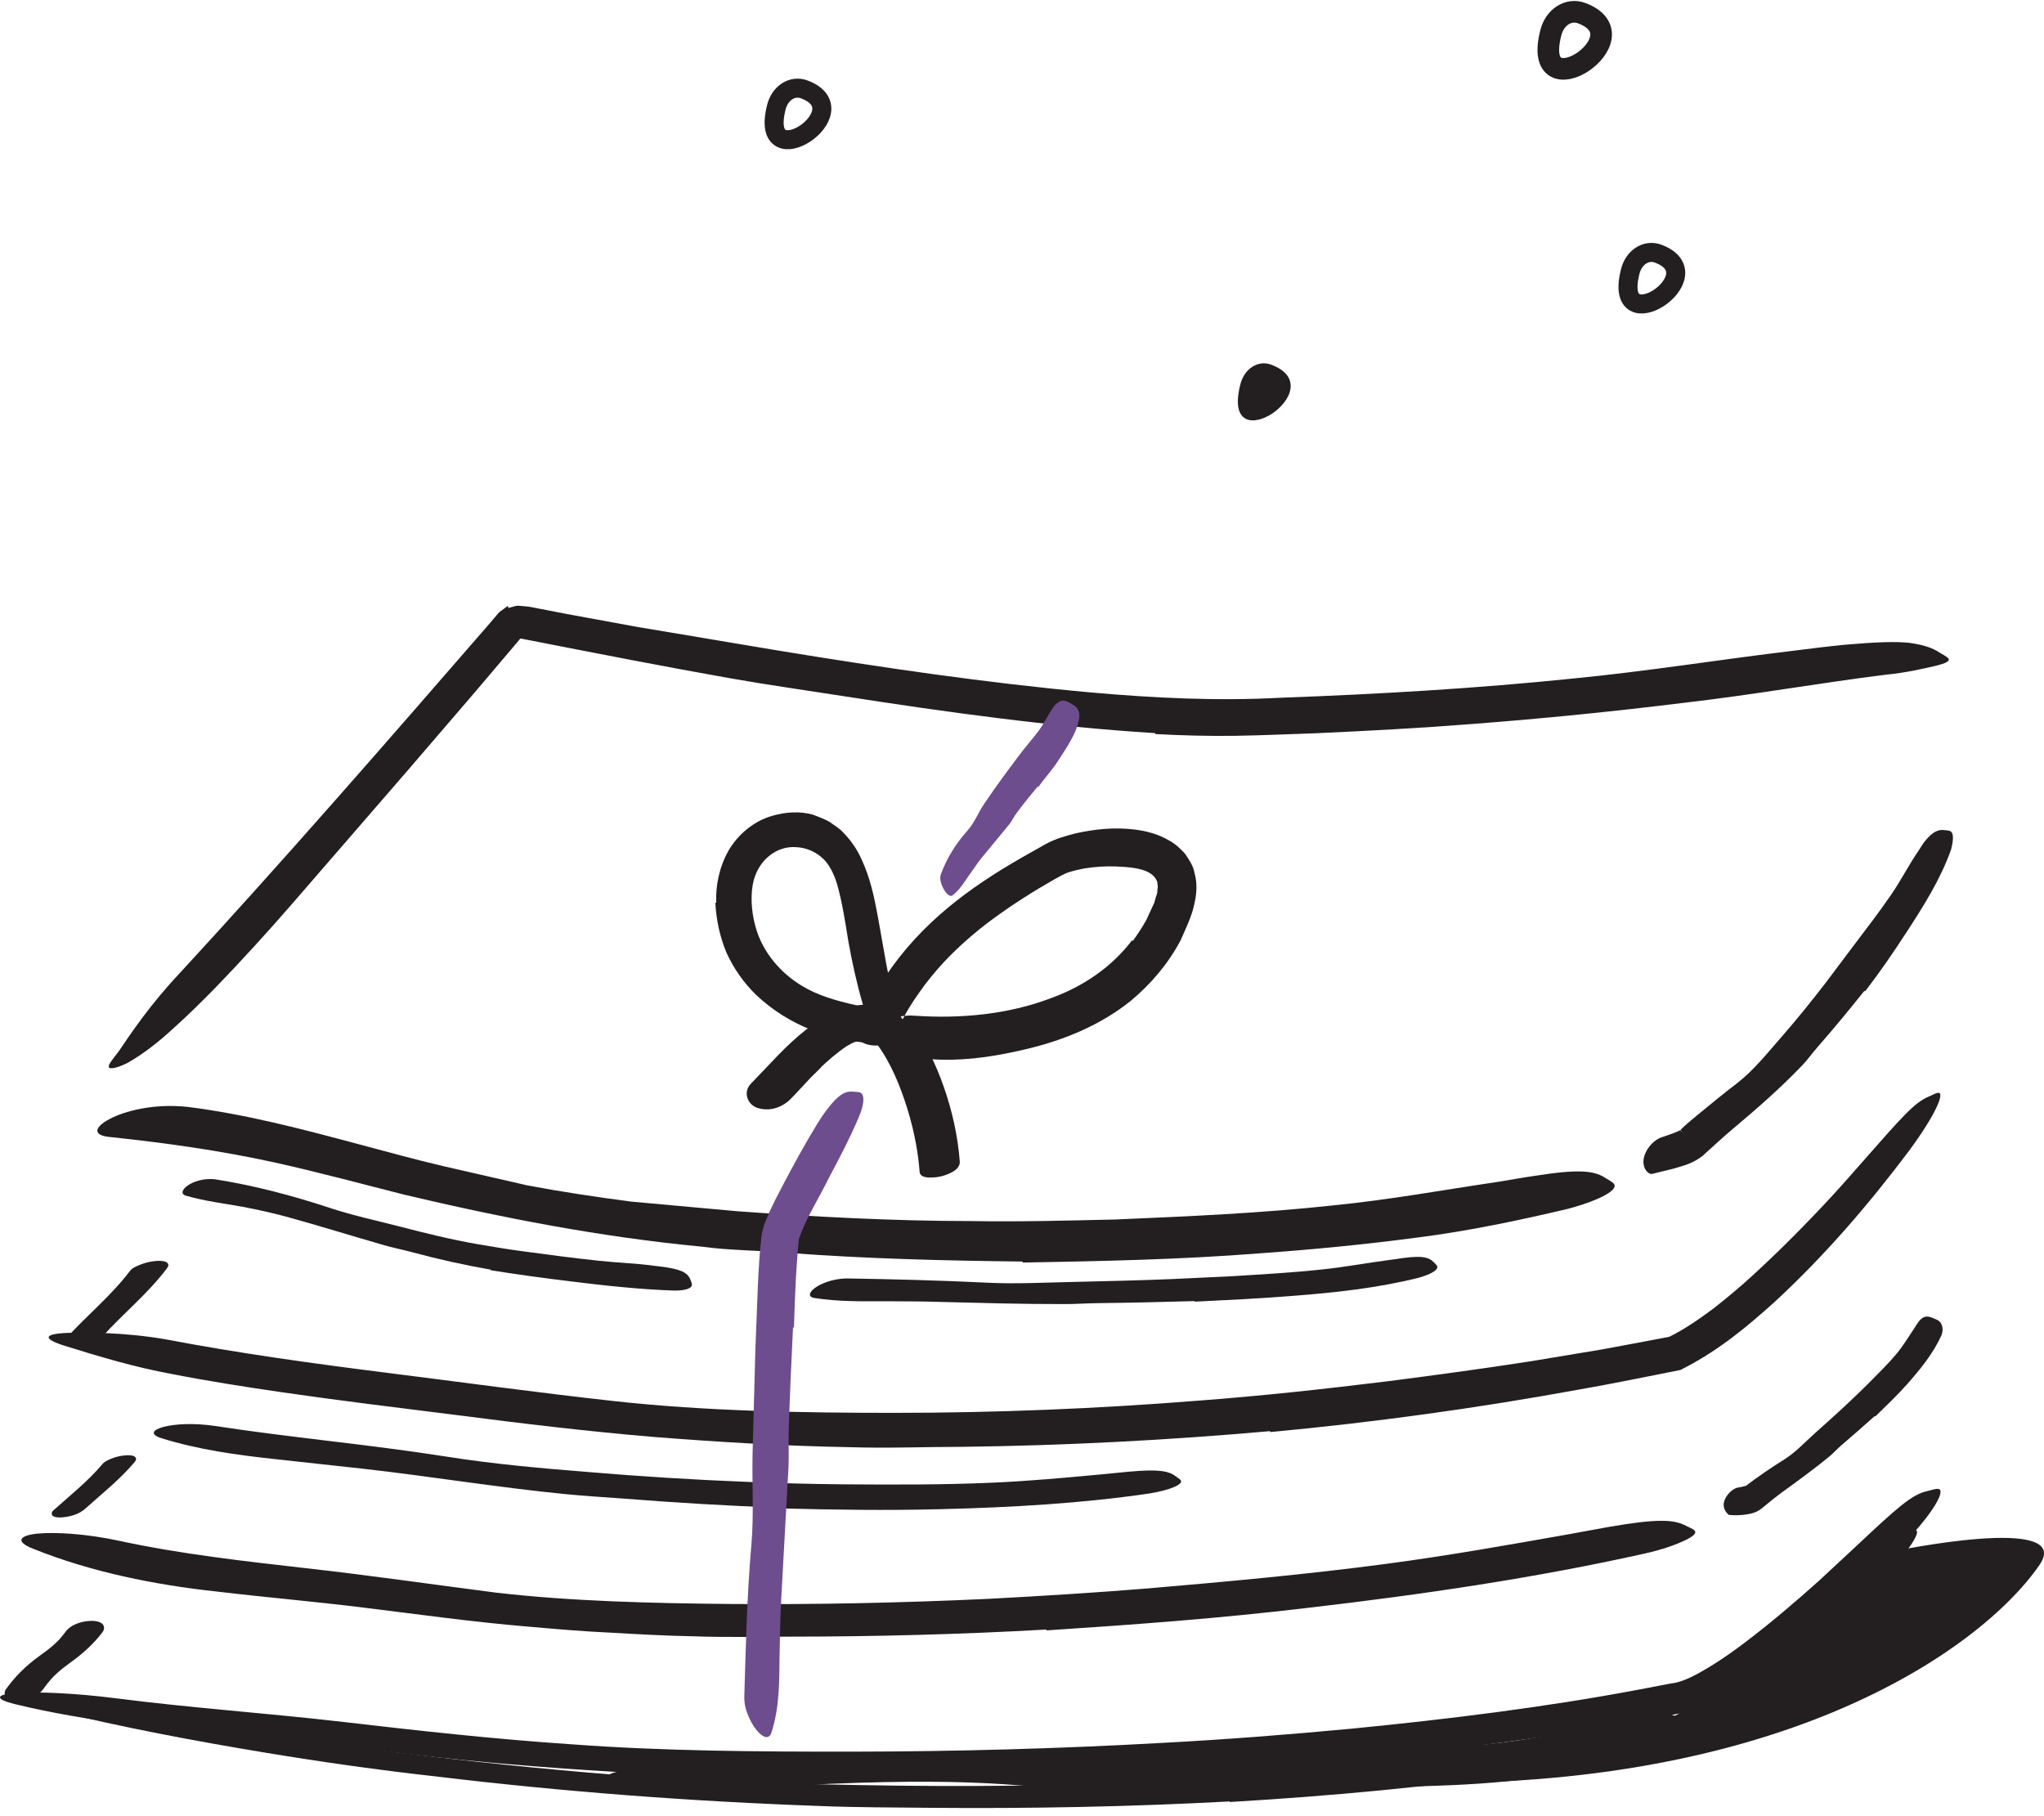 <svg width="197" height="175" viewBox="0 0 197 175" fill="none" xmlns="http://www.w3.org/2000/svg">
<path fill-rule="evenodd" clip-rule="evenodd" d="M6.336 157.239C6.206 157.411 6.074 157.579 5.938 157.744C5.879 157.815 5.818 157.885 5.758 157.953C5.726 157.99 5.514 158.233 5.676 158.046C5.841 157.858 5.601 158.121 5.568 158.155C5.511 158.211 5.454 158.266 5.396 158.321C5.286 158.426 5.172 158.528 5.057 158.628C4.629 158.998 4.169 159.325 3.71 159.659C2.506 160.533 1.466 161.558 0.592 162.769C0.422 163.004 0.383 163.306 0.59 163.531C0.815 163.779 1.312 163.849 1.616 163.848C2.471 163.844 3.608 163.554 4.142 162.815C4.395 162.467 4.659 162.125 4.944 161.801C4.974 161.766 5.006 161.731 5.036 161.696C5.139 161.583 5.117 161.608 4.971 161.766C5.036 161.728 5.097 161.635 5.151 161.581C5.264 161.466 5.382 161.355 5.503 161.245C5.933 160.851 6.401 160.503 6.873 160.161C8.015 159.334 9.033 158.42 9.886 157.288C10.062 157.056 10.091 156.746 9.888 156.524C9.663 156.277 9.166 156.205 8.863 156.207C7.992 156.21 6.89 156.507 6.336 157.239Z" fill="#231F20"/>
<path fill-rule="evenodd" clip-rule="evenodd" d="M12.533 122.476C10.713 124.889 8.325 126.806 6.311 129.046C5.731 129.689 6.818 129.831 7.255 129.801C7.767 129.766 8.287 129.661 8.764 129.471C9.138 129.322 9.559 129.151 9.835 128.846C11.849 126.606 14.237 124.689 16.056 122.276C16.199 122.086 16.328 121.887 16.109 121.694C15.889 121.497 15.364 121.504 15.111 121.52C14.6 121.555 14.08 121.66 13.603 121.85C13.248 121.991 12.769 122.162 12.533 122.476Z" fill="#231F20"/>
<path fill-rule="evenodd" clip-rule="evenodd" d="M9.882 141.09C8.476 142.757 6.749 144.123 5.131 145.574C4.976 145.714 4.918 145.935 5.086 146.084C5.278 146.256 5.738 146.251 5.958 146.236C6.749 146.181 7.616 145.939 8.214 145.4C9.832 143.948 11.561 142.582 12.965 140.915C13.1 140.756 13.195 140.569 13.012 140.404C12.818 140.233 12.358 140.238 12.138 140.254C11.69 140.284 11.236 140.376 10.819 140.541C10.497 140.671 10.11 140.818 9.882 141.09Z" fill="#231F20"/>
<path fill-rule="evenodd" clip-rule="evenodd" d="M149.473 3.14C149.858 1.641 151.182 0.8 152.429 1.264C158.607 3.567 147.462 10.95 149.473 3.14Z" stroke="#231F20" stroke-width="2.084"/>
<path fill-rule="evenodd" clip-rule="evenodd" d="M157.129 26.137C157.477 24.781 158.673 24.022 159.8 24.442C165.383 26.522 155.311 33.194 157.129 26.137Z" stroke="#231F20" stroke-width="1.834"/>
<path fill-rule="evenodd" clip-rule="evenodd" d="M74.832 10.306C75.18 8.95 76.377 8.192 77.503 8.612C83.086 10.691 73.016 17.363 74.832 10.306Z" stroke="#231F20" stroke-width="1.834"/>
<path fill-rule="evenodd" clip-rule="evenodd" d="M119.551 37.017C119.938 35.517 121.26 34.678 122.507 35.141C128.687 37.442 117.54 44.826 119.551 37.017Z" fill="#231F20"/>
<path fill-rule="evenodd" clip-rule="evenodd" d="M118.512 173.611C108.872 174.131 99.222 174.311 89.579 174.225C86.061 174.183 82.542 174.198 79.029 174.051C66.639 173.613 54.272 172.679 41.97 171.197C36.509 170.59 31.025 169.813 25.644 168.922C18.729 167.778 11.809 166.478 5.012 164.81C0.775 163.761 6.5 163.503 14.393 165.017C21.39 166.366 28.404 167.58 35.462 168.53C42.527 169.441 49.639 170.228 56.798 170.838C65.359 171.6 74.308 171.892 83.099 172.039C92.766 172.215 102.444 172.12 112.105 171.697C118.053 171.457 123.994 171.038 129.921 170.533C138.892 169.701 147.888 168.579 156.662 166.883C157.192 166.784 157.723 166.684 158.238 166.589L158.241 166.588L158.338 166.576C159.622 166.419 161.084 165.59 162.387 164.807C163.721 164.013 165 163.089 166.26 162.159C168.776 160.279 171.191 158.262 173.567 156.186C174.704 155.199 175.78 154.188 176.904 153.166C181.051 149.357 182.346 148.162 183.667 147.747C183.966 147.65 184.326 147.486 184.551 147.47C185.301 147.393 184.072 149.481 181.111 152.457C177.981 155.601 174.639 158.635 171.061 161.52C169.273 162.964 167.429 164.37 165.456 165.68C164.479 166.346 163.46 166.973 162.365 167.553C161.811 167.84 161.273 168.133 160.622 168.363C160.059 168.63 159.258 168.804 158.463 168.92L158.688 168.892C155.048 169.564 151.35 170.253 147.626 170.775C137.991 172.204 128.251 173.091 118.527 173.666L118.512 173.611Z" fill="#231F20"/>
<path fill-rule="evenodd" clip-rule="evenodd" d="M111.338 70.654C101.185 70.029 91.2 68.628 81.25 67.084C77.62 66.514 73.983 66.008 70.373 65.367C64.008 64.241 57.653 62.995 51.335 61.76L50.477 61.593C50.343 61.588 50.145 61.46 50.073 61.635L48.902 63.017L45.767 66.714L39.453 74.064C35.696 78.4 31.921 82.757 28.194 87.059C25.796 89.824 23.32 92.537 20.765 95.185C19.471 96.497 18.167 97.801 16.783 99.04C15.421 100.294 13.968 101.486 12.278 102.445C11.109 103.022 10.5 103.043 10.483 102.815C10.44 102.568 10.889 102.043 11.46 101.301C12.571 99.645 14.522 96.742 17.375 93.729C27.363 82.892 37.152 71.648 46.976 60.334L47.652 59.542C47.812 59.358 47.964 59.155 48.129 58.99L48.666 58.598L48.931 58.4C48.917 58.356 49.081 58.765 49.016 58.59L49.024 58.588L49.044 58.583L49.081 58.572L49.154 58.55L49.308 58.508C49.519 58.466 49.708 58.365 49.94 58.375C50.386 58.425 50.953 58.441 51.298 58.528C52.417 58.745 53.538 58.962 54.663 59.18C56.908 59.592 59.166 60.005 61.432 60.421C65.969 61.181 70.533 61.947 75.057 62.705C85.005 64.333 94.989 65.808 105.003 66.722C111.183 67.271 117.3 67.579 123.493 67.241C132.884 66.897 142.319 66.349 151.605 65.393C158.832 64.688 165.857 63.546 173.01 62.695C174.585 62.498 176.13 62.3 177.728 62.143C180.701 61.885 182.684 61.8 184.091 61.962C185.495 62.167 186.304 62.472 186.936 62.892C187.222 63.077 187.596 63.255 187.754 63.419C188.021 63.699 187.543 63.932 186.494 64.183C185.442 64.421 183.812 64.823 181.693 65.031C175.403 65.815 168.892 66.976 162.232 67.741C155.575 68.563 148.79 69.245 141.978 69.767C136.919 70.169 131.838 70.437 126.756 70.669C124.2 70.749 121.697 70.871 119.095 70.913C116.491 70.949 113.911 70.881 111.347 70.743L111.338 70.654Z" fill="#231F20"/>
<path fill-rule="evenodd" clip-rule="evenodd" d="M98.554 121.579C90.995 121.497 83.44 121.31 75.9 120.74C73.15 120.501 70.387 120.518 67.649 120.146C57.966 119.232 48.376 117.366 38.923 115.125C34.749 114.058 30.585 112.948 26.472 112.032C21.172 110.87 15.875 110.136 10.554 109.574C8.896 109.406 9.09 108.624 10.559 107.847C12.018 107.065 14.831 106.328 18.076 106.675C23.799 107.393 29.293 108.864 34.666 110.298C37.357 111.013 40.019 111.757 42.706 112.381C45.401 112.998 48.101 113.616 50.81 114.237C54.079 114.854 57.444 115.359 60.832 115.802C64.24 116.113 67.669 116.424 71.067 116.733C78.554 117.27 86.071 117.675 93.6 117.678C98.234 117.76 102.87 117.632 107.504 117.527C114.515 117.226 121.574 116.923 128.507 116.166C133.903 115.634 139.141 114.67 144.432 113.891C145.594 113.705 146.728 113.488 147.904 113.323C152.241 112.634 153.685 112.828 154.757 113.543C155.005 113.711 155.331 113.86 155.502 114.035C156.108 114.61 154.343 115.617 151.2 116.479C146.478 117.6 141.602 118.63 136.603 119.267C131.607 119.926 126.521 120.428 121.415 120.788C113.833 121.387 106.188 121.545 98.566 121.675L98.554 121.579Z" fill="#231F20"/>
<path fill-rule="evenodd" clip-rule="evenodd" d="M179.687 95.491C178.253 97.287 176.781 99.076 175.247 100.829C174.681 101.462 174.199 102.166 173.599 102.773C171.516 104.942 169.257 106.912 166.991 108.809C165.974 109.668 165.062 110.533 164.034 111.449C162.946 112.234 162.135 112.358 161.323 112.618C160.626 112.788 159.952 112.953 159.209 113.135C158.94 113.191 158.355 112.756 158.397 111.866C158.445 110.982 159.242 109.901 160.174 109.595C160.97 109.333 161.832 109.029 161.98 108.886C161.98 108.886 161.995 108.879 161.983 108.881L162.103 109.069L162.242 109.251L162.317 109.338L162.357 109.381L162.379 109.401L162.384 109.406C162.777 109.86 161.85 108.796 161.947 108.904L161.95 108.901L162.177 108.687L162.635 108.266L163.593 107.465C164.872 106.403 166.16 105.357 167.493 104.335C169.072 103.096 170.359 101.462 171.698 99.935C173.172 98.251 174.59 96.493 175.977 94.691L178.508 91.322C179.792 89.62 181.111 87.922 182.305 86.17C183.236 84.809 183.973 83.35 184.895 82.004C185.095 81.704 185.27 81.399 185.487 81.109C186.334 80.062 186.872 79.922 187.484 80.007C187.629 80.03 187.783 80.033 187.905 80.073C188.305 80.203 188.306 80.877 188.038 81.888C187.029 84.732 185.398 87.315 183.717 89.891C182.475 91.809 181.17 93.702 179.759 95.538L179.687 95.491Z" fill="#231F20"/>
<path fill-rule="evenodd" clip-rule="evenodd" d="M122.403 137.925C112.542 138.802 102.65 139.313 92.757 139.436C89.145 139.439 85.537 139.586 81.93 139.471C75.569 139.361 69.216 138.973 62.879 138.474C56.546 137.939 50.214 137.178 43.951 136.368C38.375 135.669 32.757 134.986 27.221 134.184C23.666 133.665 20.103 133.113 16.563 132.418C13.013 131.769 9.541 130.735 6.109 129.66C3.975 128.958 4.403 128.559 6.374 128.459C8.337 128.411 11.886 128.381 15.907 129.066C23.019 130.422 30.204 131.412 37.441 132.321C44.685 133.231 51.959 134.235 59.224 135.032C67.942 135.991 77.086 136.16 86.057 136.163C95.924 136.163 105.802 135.763 115.653 134.974C121.718 134.52 127.771 133.85 133.806 133.11C138.376 132.523 142.954 131.901 147.512 131.194C149.787 130.815 152.06 130.438 154.328 130.062L157.716 129.433L159.405 129.114L160.25 128.954L160.672 128.874C160.766 128.848 160.846 128.856 160.917 128.813C162.278 128.156 163.804 127.103 165.155 126.098C166.515 125.027 167.844 123.917 169.118 122.735C171.673 120.383 174.121 117.912 176.492 115.349C177.536 114.222 178.523 113.086 179.547 111.924C183.339 107.609 184.536 106.248 185.868 105.693C186.168 105.566 186.523 105.361 186.755 105.324C187.522 105.176 186.555 107.439 183.994 110.907C180.157 116.008 175.895 120.999 170.939 125.563C168.406 127.824 165.85 129.99 162.457 131.774L161.946 132.034L161.353 132.153L160.726 132.276L159.497 132.521L157.037 133.008C155.398 133.34 153.747 133.637 152.098 133.932C142.3 135.723 132.373 137.085 122.425 138.014L122.403 137.925Z" fill="#231F20"/>
<path fill-rule="evenodd" clip-rule="evenodd" d="M180.692 136.465C179.616 137.434 178.526 138.383 177.429 139.325C177.027 139.666 176.687 140.072 176.273 140.402C174.831 141.581 173.32 142.683 171.811 143.775C171.146 144.264 170.497 144.786 169.865 145.314L169.755 145.394C169.47 145.644 169.063 145.798 168.726 145.878C168.414 145.95 168.137 145.983 167.874 146.006C167.362 146.043 166.86 146.031 166.603 145.988C166.552 145.905 166.031 145.533 166.14 144.836C166.273 144.145 166.949 143.458 167.507 143.363C167.769 143.317 167.997 143.272 168.149 143.225C168.299 143.185 168.186 143.203 168.236 143.22C169.366 142.359 170.682 141.456 171.999 140.632C173.077 139.957 173.962 138.979 174.926 138.121C175.981 137.172 177.049 136.226 178.086 135.248C178.728 134.649 179.363 134.042 179.983 133.42C180.917 132.473 181.884 131.544 182.738 130.534C183.4 129.748 183.92 128.866 184.491 128.022C184.616 127.836 184.719 127.637 184.856 127.459C185.344 126.782 185.746 126.773 186.366 127.055C186.508 127.119 186.655 127.169 186.778 127.24C187.165 127.455 187.36 128.062 187.122 128.676C186.333 130.42 185.103 131.936 183.809 133.4C182.848 134.489 181.779 135.488 180.742 136.51L180.692 136.465Z" fill="#231F20"/>
<path fill-rule="evenodd" clip-rule="evenodd" d="M100.849 157.045C92.564 157.516 84.261 157.728 75.959 157.73C72.929 157.743 69.899 157.805 66.873 157.697C64.201 157.647 61.533 157.505 58.867 157.346C56.199 157.23 53.534 156.993 50.873 156.761C45.545 156.319 40.236 155.567 34.992 154.925C30.321 154.345 25.599 153.943 20.92 153.386C14.909 152.736 8.809 151.515 3.171 149.251C1.409 148.55 1.89 147.973 3.613 147.8C5.334 147.642 8.282 147.795 11.574 148.512C17.413 149.768 23.415 150.441 29.529 151.138C35.639 151.82 41.792 152.714 47.848 153.494C55.154 154.332 62.826 154.508 70.361 154.582C78.648 154.648 86.949 154.473 95.245 154.088C100.349 153.815 105.455 153.504 110.549 153.088C118.265 152.427 126.019 151.724 133.642 150.71C139.57 149.924 145.345 148.896 151.161 147.867C152.442 147.632 153.694 147.403 154.985 147.168C159.774 146.333 161.358 146.433 162.523 147.06C162.788 147.201 163.127 147.325 163.292 147.472C163.572 147.722 163.242 148.047 162.41 148.445C161.579 148.841 160.254 149.339 158.505 149.723C148.136 152.045 137.054 153.685 125.887 154.974C117.594 155.964 109.222 156.581 100.866 157.126L100.849 157.045Z" fill="#231F20"/>
<path fill-rule="evenodd" clip-rule="evenodd" d="M75.208 145.309C70.133 145.119 65.063 144.82 60 144.418C58.153 144.278 56.303 144.176 54.461 143.99C47.942 143.351 41.531 142.285 35.081 141.558C32.205 141.243 29.32 140.928 26.468 140.616C22.798 140.218 19.08 139.709 15.528 138.594C13.33 137.888 16.619 136.814 20.706 137.423C27.999 138.542 35.501 139.199 43.005 140.376C47.497 141.093 52.145 141.502 56.754 141.869C61.809 142.295 66.882 142.612 71.959 142.811C75.082 142.939 78.212 143.026 81.339 143.051C86.075 143.086 90.839 143.101 95.538 142.897C99.191 142.742 102.763 142.406 106.36 142.072C107.152 141.994 107.929 141.917 108.724 141.839C111.684 141.568 112.646 141.757 113.333 142.292C113.488 142.414 113.692 142.526 113.785 142.644C114.103 143.007 112.931 143.578 110.762 143.935C104.319 144.882 97.465 145.282 90.585 145.447C85.474 145.579 80.337 145.505 75.213 145.369L75.208 145.309Z" fill="#231F20"/>
<path fill-rule="evenodd" clip-rule="evenodd" d="M118.672 170.41C108.75 171.034 98.817 171.364 88.887 171.449C85.262 171.455 81.64 171.574 78.02 171.475C65.252 171.214 52.489 170.557 39.798 169.099C34.154 168.437 28.559 167.777 22.965 167.288C15.796 166.623 8.527 165.951 1.476 164.242C-0.72 163.707 -0.302 163.268 1.656 163.15C3.617 163.035 7.11 163.153 11.189 163.673C18.426 164.605 25.749 165.099 33.113 165.954C40.427 166.806 47.702 167.61 55.087 168.105C63.903 168.762 73.119 168.821 82.165 168.812C92.115 168.801 102.074 168.527 112.014 167.969C118.133 167.643 124.246 167.168 130.343 166.591C139.571 165.683 148.832 164.547 157.873 162.848C158.937 162.644 159.999 162.441 161.035 162.242L161.053 162.239L161.165 162.226C162.278 162.099 163.664 161.309 164.873 160.578C166.114 159.813 167.319 158.956 168.492 158.052C170.844 156.255 173.102 154.319 175.325 152.333C176.459 151.279 177.569 150.247 178.713 149.184C182.929 145.219 184.286 144.017 185.762 143.698C186.097 143.625 186.494 143.48 186.752 143.487C187.619 143.49 186.429 145.713 183.422 148.829C180.424 151.944 177.221 154.952 173.774 157.819C172.048 159.253 170.272 160.652 168.35 161.957C167.398 162.621 166.402 163.248 165.313 163.83C164.77 164.12 164.226 164.412 163.566 164.649C163.007 164.919 162.153 165.102 161.326 165.222L161.61 165.187C159.475 165.579 157.326 165.974 155.167 166.373C152.999 166.713 150.824 167.053 148.647 167.395C138.719 168.841 128.697 169.786 118.69 170.48L118.672 170.41Z" fill="#231F20"/>
<path fill-rule="evenodd" clip-rule="evenodd" d="M76.43 127.933C76.265 131.196 76.126 134.476 76.02 137.761C75.98 138.958 76.046 140.157 75.996 141.354C75.764 145.581 75.529 149.817 75.298 154.042C75.188 155.921 75.174 157.809 75.132 159.683C75.101 162.09 75.141 164.521 74.356 166.962C74.115 167.722 73.48 167.441 72.895 166.705C72.6 166.337 72.325 165.871 72.108 165.336C71.874 164.781 71.718 164.156 71.736 163.497C71.878 158.748 71.986 153.88 72.409 148.985C72.678 146.053 72.463 142.992 72.535 139.985L72.803 130.049L73.043 123.916C73.112 122.362 73.207 120.807 73.383 119.212C73.518 118.134 73.892 117.464 74.209 116.694C74.549 115.958 74.907 115.253 75.274 114.559C76.403 112.4 77.534 110.317 78.784 108.281C79.063 107.834 79.343 107.404 79.665 106.984C80.85 105.418 81.494 105.116 82.319 105.213C82.508 105.236 82.708 105.231 82.863 105.28C83.363 105.425 83.328 106.384 82.758 107.694C81.931 109.657 80.939 111.541 79.937 113.424C79.014 115.31 77.826 117.204 77.175 118.91C77.057 119.222 76.967 119.507 76.983 119.502L76.878 120.624L76.717 123.015C76.637 124.643 76.562 126.282 76.52 127.931L76.43 127.933Z" fill="#6D4D8E"/>
<path fill-rule="evenodd" clip-rule="evenodd" d="M115.144 125.391C112.051 125.481 108.957 125.553 105.866 125.588C104.737 125.6 103.611 125.687 102.484 125.678C98.507 125.687 94.532 125.57 90.56 125.47C88.799 125.405 87.026 125.426 85.277 125.405C83.031 125.416 80.768 125.446 78.536 125.1C77.143 124.913 78.994 123.275 81.564 123.207C86.123 123.282 90.673 123.397 95.276 123.624C98.029 123.754 100.893 123.594 103.708 123.539C106.805 123.465 109.903 123.397 112.999 123.267L118.716 122.995C121.599 122.817 124.498 122.653 127.35 122.35C129.569 122.126 131.724 121.711 133.908 121.429L135.342 121.226C137.14 120.999 137.742 121.184 138.19 121.65C138.292 121.76 138.422 121.865 138.487 121.975C138.705 122.34 138.012 122.78 136.711 123.149C132.838 124.117 128.682 124.581 124.5 124.896C121.395 125.148 118.269 125.293 115.15 125.446L115.144 125.391Z" fill="#231F20"/>
<path fill-rule="evenodd" clip-rule="evenodd" d="M47.291 122.361C44.763 121.916 42.196 121.35 39.727 120.68C38.825 120.44 37.907 120.258 37.012 120.001C33.85 119.099 30.729 118.114 27.584 117.255C26.188 116.873 24.768 116.568 23.362 116.3C21.551 115.973 19.727 115.756 17.951 115.242C16.832 114.954 18.506 113.438 20.687 113.648C24.486 114.242 28.181 115.219 31.809 116.418C33.982 117.137 36.298 117.632 38.546 118.211C41.026 118.854 43.47 119.46 45.973 119.895C47.516 120.165 49.063 120.417 50.624 120.622C52.983 120.94 55.363 121.257 57.729 121.506C59.567 121.704 61.394 121.749 63.223 122.009C63.627 122.062 64.025 122.093 64.429 122.173C65.933 122.424 66.355 122.81 66.557 123.368C66.602 123.503 66.67 123.638 66.683 123.762C66.735 124.17 66.06 124.387 64.966 124.377C61.731 124.269 58.378 123.91 54.956 123.485C52.416 123.178 49.853 122.828 47.285 122.416L47.291 122.361Z" fill="#231F20"/>
<path fill-rule="evenodd" clip-rule="evenodd" d="M69.03 86.989C68.96 85.347 69.326 83.546 70.218 81.972C71.133 80.404 72.659 79.127 74.43 78.623C75.707 78.251 77.079 78.16 78.332 78.508C78.877 78.713 79.436 78.918 79.939 79.198C80.398 79.542 80.931 79.832 81.286 80.254C82.073 81.048 82.654 81.948 83.052 82.849C83.883 84.656 84.26 86.462 84.588 88.23C84.863 89.777 85.137 91.323 85.41 92.859C85.774 94.798 86.207 96.68 86.506 98.518C86.594 99.092 86.014 99.283 85.243 98.997C84.465 98.72 83.487 97.889 83.142 96.734C82.552 94.689 82.122 92.698 81.77 90.754C81.458 88.808 81.166 86.907 80.668 85.17C80.354 84.161 79.864 83.172 79.162 82.603C78.477 82.028 77.673 81.701 76.757 81.646C74.776 81.476 72.931 83.022 72.545 85.285C72.307 86.644 72.474 88.27 72.924 89.67C73.613 91.838 75.195 93.717 77.214 94.966C78.792 95.94 80.596 96.442 82.395 96.851C82.789 96.952 83.197 96.981 83.596 97.079C85.085 97.401 85.507 97.738 85.662 98.71C85.697 98.933 85.757 99.158 85.762 99.374C85.785 100.094 85.018 100.571 83.763 100.511C80.104 100.249 76.091 98.917 72.874 95.883C71.707 94.743 70.718 93.357 70.021 91.821C69.369 90.264 69.024 88.615 68.945 86.997L69.03 86.989Z" fill="#231F20"/>
<path fill-rule="evenodd" clip-rule="evenodd" d="M109.186 90.678C109.653 90.039 110.085 89.362 110.481 88.665L110.987 87.565L111.245 87.013L111.38 86.533L111.534 86.054C111.539 85.919 111.544 85.791 111.56 85.659C111.639 85.355 111.525 85.22 111.544 85.005C111.424 84.707 111.245 84.388 110.728 84.088C109.966 83.66 108.776 83.556 107.615 83.506C106.574 83.465 105.484 83.528 104.435 83.708C103.916 83.808 103.418 83.928 102.963 84.075C102.648 84.178 102.109 84.465 101.597 84.757C99.568 85.914 97.567 87.188 95.669 88.58C93.987 89.819 92.402 91.207 91 92.691C90.113 93.651 89.276 94.66 88.566 95.701C87.823 96.729 87.19 97.775 86.725 98.825C86.43 99.457 85.644 99.349 85.079 98.412C84.442 97.453 84.405 95.627 85.342 94.095C88.802 88.915 93.48 85.516 98.47 82.654C99.229 82.224 99.988 81.794 100.752 81.362C101.799 80.793 102.721 80.566 103.658 80.316C105.519 79.904 107.403 79.703 109.371 79.946C110.443 80.086 111.57 80.351 112.672 81C113.233 81.285 113.74 81.757 114.208 82.271C114.592 82.834 115.025 83.468 115.125 84.133C115.509 85.487 115.234 86.693 114.952 87.755C114.633 88.807 114.192 89.684 113.78 90.633C112.594 92.871 110.938 94.815 109.037 96.411C106.099 98.789 102.581 100.223 99.047 101.073C96.296 101.734 93.515 102.204 90.627 102.125C89.991 102.09 89.361 102.072 88.717 102.002C86.324 101.627 85.661 100.921 85.601 99.757C85.586 99.489 85.544 99.214 85.579 98.969C85.719 98.142 86.773 97.78 88.197 97.89C92.479 98.187 97.147 97.785 101.319 96.186C104.433 95.057 107.178 93.164 109.102 90.625L109.186 90.678Z" fill="#231F20"/>
<path fill-rule="evenodd" clip-rule="evenodd" d="M84.014 99.974C85.478 101.718 86.436 103.841 87.166 105.982C87.936 108.234 88.455 110.586 88.637 112.96C88.697 113.73 90.393 113.464 90.811 113.342C91.44 113.16 92.565 112.748 92.502 111.925C92.315 109.482 91.772 107.061 90.963 104.748C90.186 102.523 89.139 100.312 87.615 98.496C86.809 97.537 83.102 98.888 84.014 99.974Z" fill="#231F20"/>
<path fill-rule="evenodd" clip-rule="evenodd" d="M86.475 97.66C83.595 95.791 80.127 97.342 77.701 99.225C75.72 100.764 74.104 102.673 72.358 104.456C71.608 105.221 72.011 106.436 72.975 106.762C74.147 107.157 75.381 106.75 76.222 105.893C76.849 105.253 77.444 104.581 78.063 103.932C78.453 103.523 78.891 103.145 79.262 102.718C78.85 103.192 79.163 102.813 79.278 102.705C79.388 102.603 79.497 102.503 79.607 102.403C79.829 102.204 80.052 102.008 80.281 101.818C80.726 101.447 81.188 101.094 81.671 100.777C81.831 100.672 82.165 100.549 81.569 100.835C81.706 100.769 81.836 100.682 81.971 100.61C82.2 100.489 82.44 100.395 82.672 100.285C81.881 100.659 82.605 100.34 82.867 100.265C83.234 100.158 82.23 100.312 82.628 100.307C82.732 100.305 82.912 100.318 83.008 100.287C82.893 100.323 82.376 100.25 82.79 100.297C83.25 100.347 82.54 100.198 82.665 100.253C82.76 100.295 82.873 100.337 82.974 100.367C83.27 100.455 82.532 100.097 82.954 100.37C83.912 100.994 85.376 100.845 86.25 100.113C86.974 99.506 87.477 98.311 86.475 97.66Z" fill="#231F20"/>
<path fill-rule="evenodd" clip-rule="evenodd" d="M100.005 75.806C99.304 76.645 98.609 77.509 97.942 78.406C97.698 78.73 97.535 79.11 97.283 79.432C96.356 80.555 95.419 81.693 94.497 82.81C94.1 83.319 93.76 83.871 93.375 84.384C92.909 85.059 92.481 85.768 91.801 86.295C91.585 86.458 91.254 86.19 90.992 85.755C90.737 85.323 90.51 84.701 90.68 84.261C91.257 82.683 92.123 81.312 93.248 80.042C93.93 79.29 94.288 78.294 94.872 77.444C95.504 76.504 96.163 75.573 96.841 74.648C97.265 74.079 97.69 73.51 98.11 72.947C98.742 72.08 99.471 71.276 100.108 70.425C100.598 69.76 100.958 69.006 101.41 68.309C101.507 68.154 101.614 68.011 101.746 67.884C102.247 67.426 102.559 67.417 103.153 67.766C103.288 67.844 103.428 67.914 103.55 68.001C103.962 68.293 104.108 68.79 103.99 69.315C103.843 70.119 103.535 70.781 103.171 71.408C102.818 72.04 102.424 72.645 102.027 73.25C101.46 74.162 100.702 74.951 100.075 75.85L100.005 75.806Z" fill="#6D4D8E"/>
<path fill-rule="evenodd" clip-rule="evenodd" d="M122.387 172.567C117.048 172.653 111.69 172.669 106.331 172.482C104.375 172.414 102.415 172.407 100.464 172.266C93.666 171.559 86.969 171.634 80.114 171.909C77.094 172.021 74.08 172.267 71.048 172.427C67.178 172.632 63.156 172.774 59.296 171.734C58.095 171.397 58.383 171.012 59.461 170.75C60.545 170.491 62.389 170.196 64.537 170.153C68.36 170.103 72.214 169.579 76.174 169.206C80.178 168.992 84.103 168.879 88.138 168.926C90.556 168.956 93.006 168.986 95.474 169.017C97.915 169.114 100.369 169.212 102.802 169.309C108.106 169.511 113.431 169.484 118.765 169.334C122.047 169.236 125.333 169.097 128.62 168.927C133.579 168.637 138.657 168.514 143.519 168.074C147.319 167.697 150.993 166.928 154.654 166.074C155.458 165.874 156.247 165.677 157.056 165.476C158.563 165.14 159.56 164.942 160.307 165.012C161.063 165.114 161.561 165.442 162.001 165.867C162.2 166.051 162.442 166.199 162.568 166.346C162.782 166.601 162.605 166.911 162.143 167.465C161.688 168.044 160.873 168.549 159.75 168.872C153.139 170.942 145.762 171.872 138.488 172.096C133.137 172.281 127.763 172.466 122.399 172.653L122.387 172.567Z" fill="#231F20"/>
<path fill-rule="evenodd" clip-rule="evenodd" d="M182.45 149.509C182.45 149.509 200.005 145.839 196.55 150.843C190.862 159.079 171.003 173.181 132.832 171.742L163.952 164.777L182.45 149.509Z" fill="#231F20"/>
</svg>
